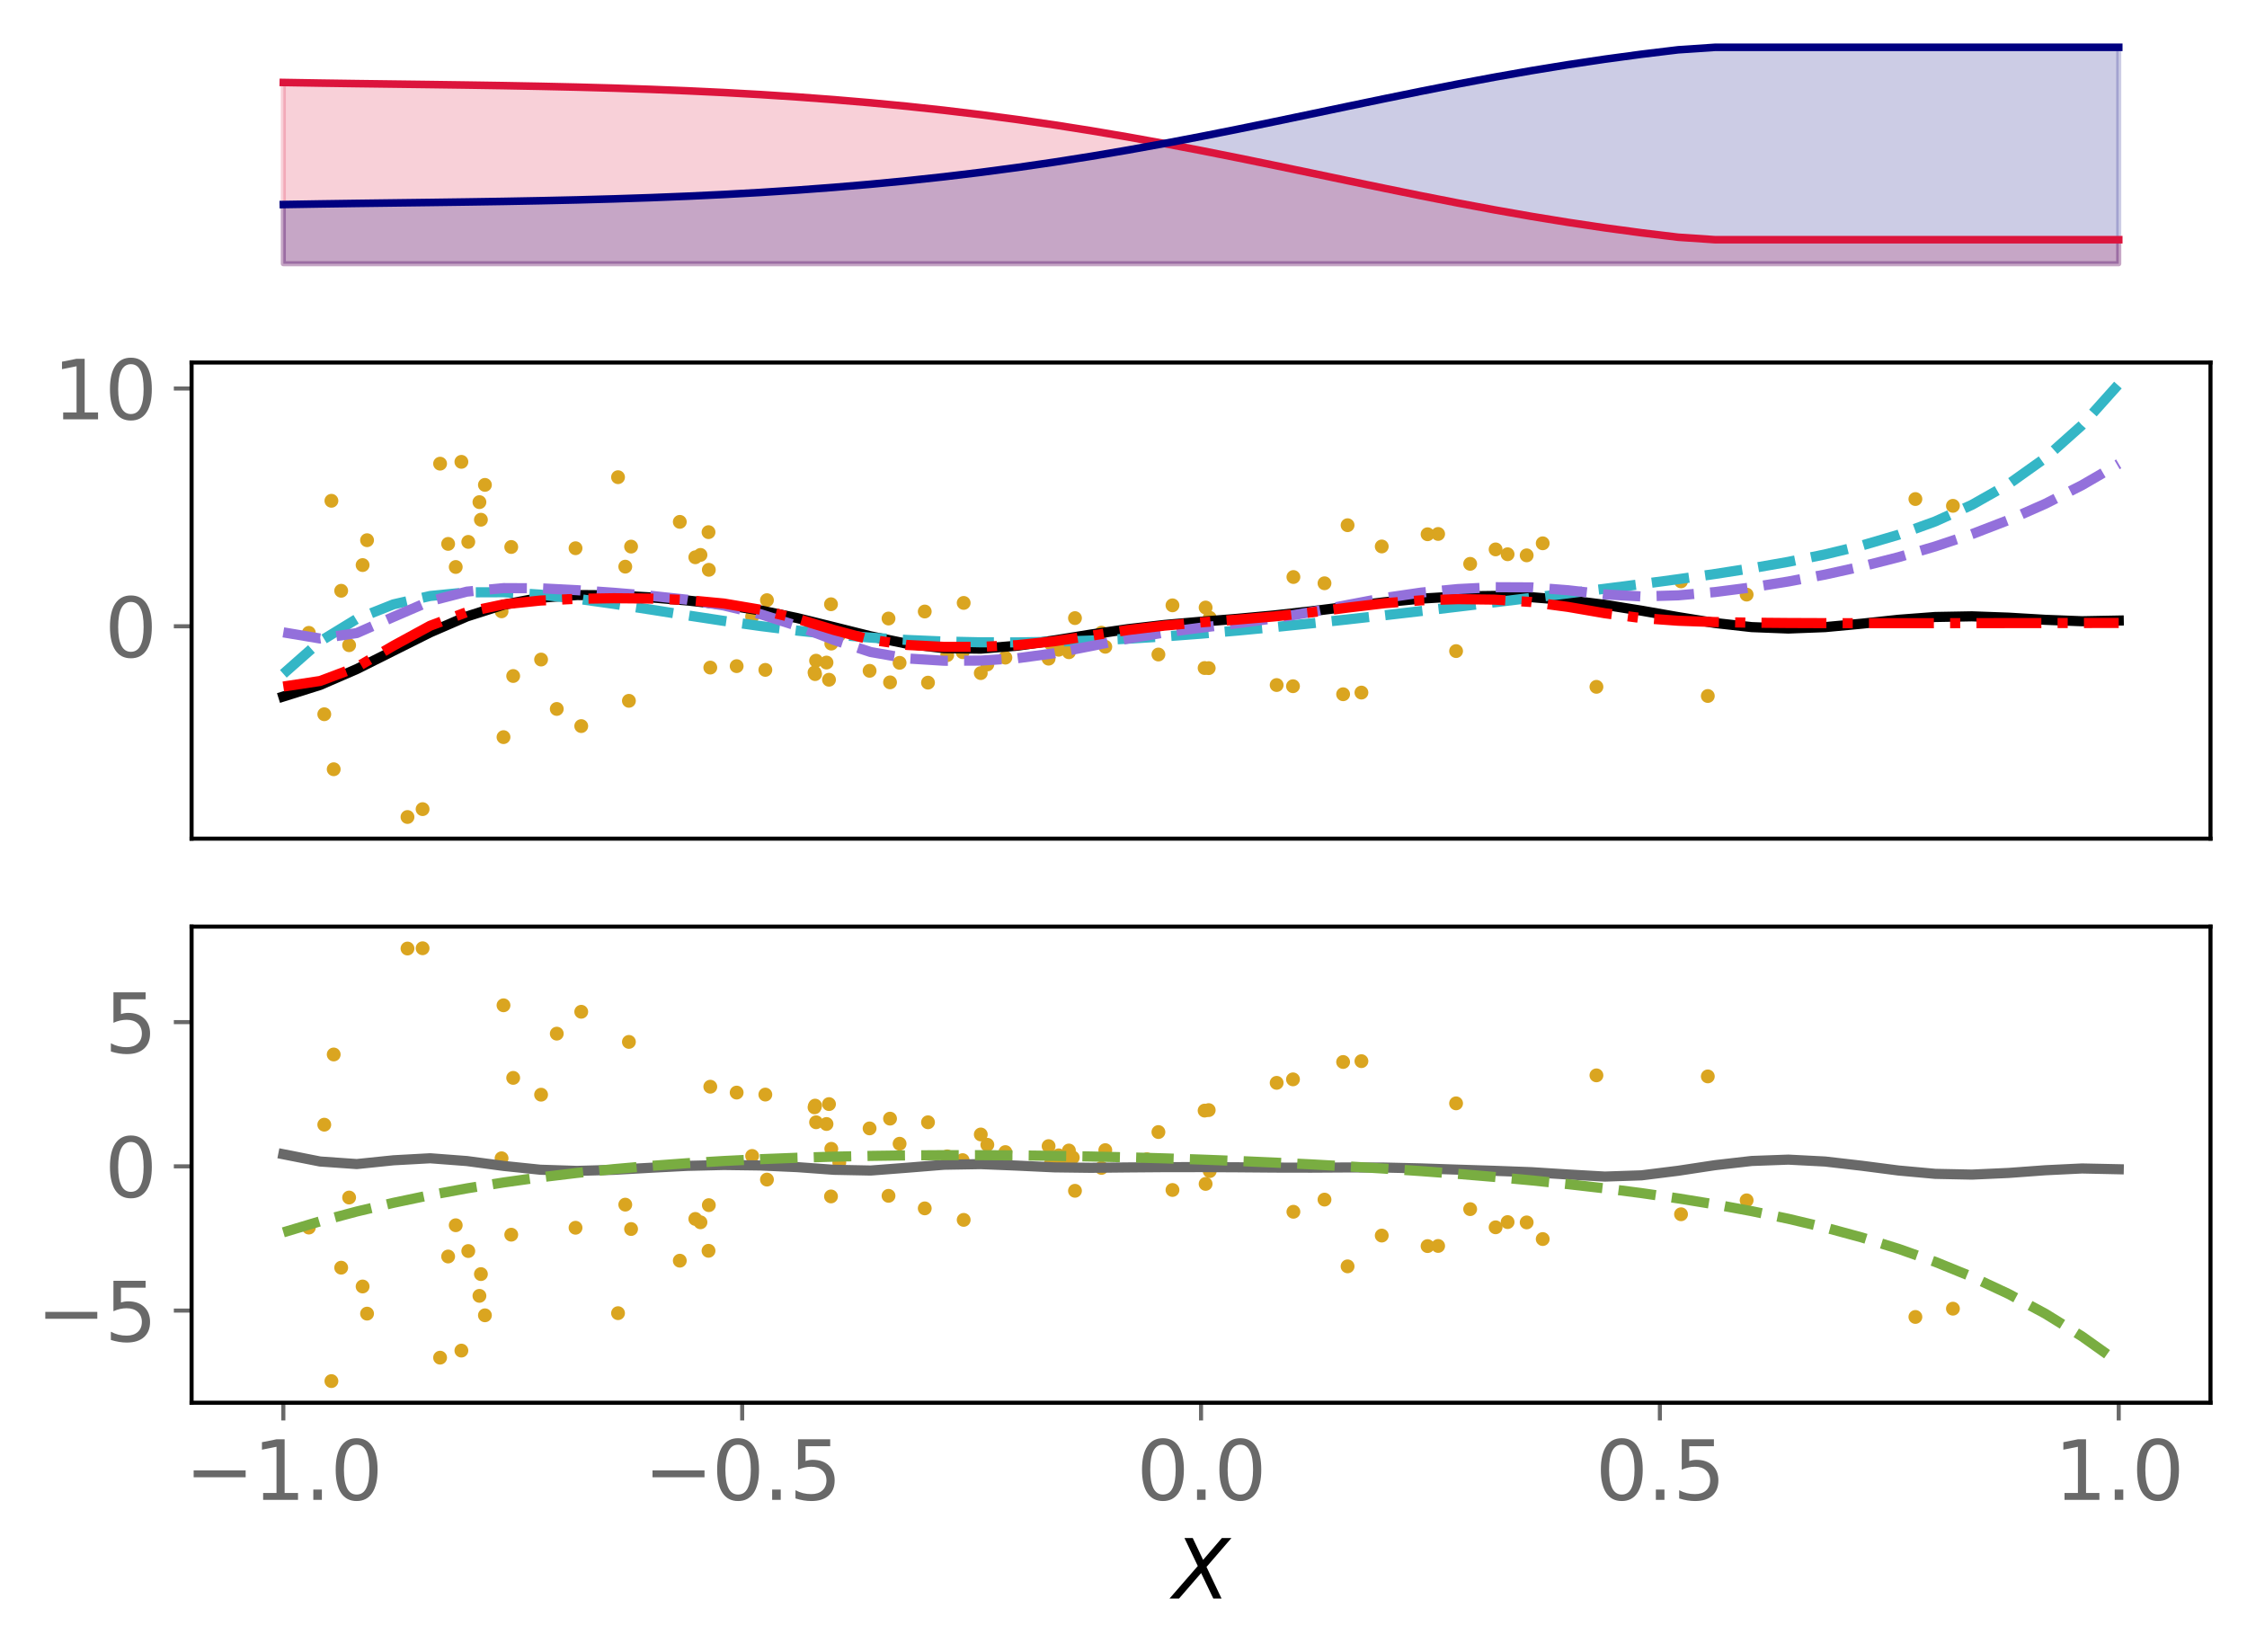<?xml version="1.0" encoding="utf-8" standalone="no"?>
<!DOCTYPE svg PUBLIC "-//W3C//DTD SVG 1.1//EN"
  "http://www.w3.org/Graphics/SVG/1.1/DTD/svg11.dtd">
<svg xmlns:xlink="http://www.w3.org/1999/xlink" width="443.207pt" height="325.85pt" viewBox="0 0 443.207 325.85" xmlns="http://www.w3.org/2000/svg" version="1.1">
 <defs>
  <style type="text/css">*{stroke-linejoin: round; stroke-linecap: butt}</style>
 </defs>
 <g id="figure_1">
  <g id="patch_1">
   <path d="M 0 325.85 
L 443.207 325.85 
L 443.207 0 
L 0 0 
z
" style="fill: #ffffff"/>
  </g>
  <g id="axes_1">
   <g id="patch_2">
    <path d="M 37.788 54.156 
L 436.007 54.156 
L 436.007 7.2 
L 37.788 7.2 
z
" style="fill: #ffffff"/>
   </g>
   <g id="PolyCollection_1">
    <defs>
     <path id="m3af756fe17" d="M 55.888 -273.828 
L 55.888 -309.583 
L 63.129 -309.462 
L 70.369 -309.358 
L 77.609 -309.265 
L 84.85 -309.173 
L 92.09 -309.074 
L 99.331 -308.962 
L 106.571 -308.827 
L 113.811 -308.665 
L 121.052 -308.467 
L 128.292 -308.227 
L 135.532 -307.939 
L 142.773 -307.598 
L 150.013 -307.196 
L 157.254 -306.729 
L 164.494 -306.191 
L 171.734 -305.576 
L 178.975 -304.88 
L 186.215 -304.099 
L 193.455 -303.229 
L 200.696 -302.268 
L 207.936 -301.216 
L 215.176 -300.074 
L 222.417 -298.845 
L 229.657 -297.537 
L 236.898 -296.157 
L 244.138 -294.718 
L 251.378 -293.235 
L 258.619 -291.725 
L 265.859 -290.207 
L 273.099 -288.701 
L 280.34 -287.227 
L 287.58 -285.804 
L 294.82 -284.448 
L 302.061 -283.174 
L 309.301 -281.993 
L 316.541 -280.912 
L 323.782 -279.933 
L 331.022 -279.058 
L 338.263 -278.571 
L 345.503 -278.571 
L 352.743 -278.571 
L 359.984 -278.571 
L 367.224 -278.571 
L 374.464 -278.571 
L 381.705 -278.571 
L 388.945 -278.571 
L 396.185 -278.571 
L 403.426 -278.571 
L 410.666 -278.571 
L 417.907 -278.571 
L 417.907 -273.828 
L 417.907 -273.828 
L 410.666 -273.828 
L 403.426 -273.828 
L 396.185 -273.828 
L 388.945 -273.828 
L 381.705 -273.828 
L 374.464 -273.828 
L 367.224 -273.828 
L 359.984 -273.828 
L 352.743 -273.828 
L 345.503 -273.828 
L 338.263 -273.828 
L 331.022 -273.828 
L 323.782 -273.828 
L 316.541 -273.828 
L 309.301 -273.828 
L 302.061 -273.828 
L 294.82 -273.828 
L 287.58 -273.828 
L 280.34 -273.828 
L 273.099 -273.828 
L 265.859 -273.828 
L 258.619 -273.828 
L 251.378 -273.828 
L 244.138 -273.828 
L 236.898 -273.828 
L 229.657 -273.828 
L 222.417 -273.828 
L 215.176 -273.828 
L 207.936 -273.828 
L 200.696 -273.828 
L 193.455 -273.828 
L 186.215 -273.828 
L 178.975 -273.828 
L 171.734 -273.828 
L 164.494 -273.828 
L 157.254 -273.828 
L 150.013 -273.828 
L 142.773 -273.828 
L 135.532 -273.828 
L 128.292 -273.828 
L 121.052 -273.828 
L 113.811 -273.828 
L 106.571 -273.828 
L 99.331 -273.828 
L 92.09 -273.828 
L 84.85 -273.828 
L 77.609 -273.828 
L 70.369 -273.828 
L 63.129 -273.828 
L 55.888 -273.828 
z
" style="stroke: #dc143c; stroke-opacity: 0.2"/>
    </defs>
    <g clip-path="url(#pe66aa7a30f)">
     <use xlink:href="#m3af756fe17" x="0" y="325.85" style="fill: #dc143c; fill-opacity: 0.2; stroke: #dc143c; stroke-opacity: 0.2"/>
    </g>
   </g>
   <g id="PolyCollection_2">
    <defs>
     <path id="mf6937885be" d="M 55.888 -273.828 
L 55.888 -285.504 
L 63.129 -285.625 
L 70.369 -285.729 
L 77.609 -285.822 
L 84.85 -285.914 
L 92.09 -286.013 
L 99.331 -286.125 
L 106.571 -286.26 
L 113.811 -286.422 
L 121.052 -286.621 
L 128.292 -286.86 
L 135.532 -287.148 
L 142.773 -287.49 
L 150.013 -287.891 
L 157.254 -288.358 
L 164.494 -288.897 
L 171.734 -289.511 
L 178.975 -290.207 
L 186.215 -290.988 
L 193.455 -291.858 
L 200.696 -292.819 
L 207.936 -293.871 
L 215.176 -295.013 
L 222.417 -296.242 
L 229.657 -297.55 
L 236.898 -298.93 
L 244.138 -300.369 
L 251.378 -301.852 
L 258.619 -303.362 
L 265.859 -304.88 
L 273.099 -306.386 
L 280.34 -307.86 
L 287.58 -309.283 
L 294.82 -310.639 
L 302.061 -311.913 
L 309.301 -313.094 
L 316.541 -314.175 
L 323.782 -315.154 
L 331.022 -316.029 
L 338.263 -316.516 
L 345.503 -316.516 
L 352.743 -316.516 
L 359.984 -316.516 
L 367.224 -316.516 
L 374.464 -316.516 
L 381.705 -316.516 
L 388.945 -316.516 
L 396.185 -316.516 
L 403.426 -316.516 
L 410.666 -316.516 
L 417.907 -316.516 
L 417.907 -273.828 
L 417.907 -273.828 
L 410.666 -273.828 
L 403.426 -273.828 
L 396.185 -273.828 
L 388.945 -273.828 
L 381.705 -273.828 
L 374.464 -273.828 
L 367.224 -273.828 
L 359.984 -273.828 
L 352.743 -273.828 
L 345.503 -273.828 
L 338.263 -273.828 
L 331.022 -273.828 
L 323.782 -273.828 
L 316.541 -273.828 
L 309.301 -273.828 
L 302.061 -273.828 
L 294.82 -273.828 
L 287.58 -273.828 
L 280.34 -273.828 
L 273.099 -273.828 
L 265.859 -273.828 
L 258.619 -273.828 
L 251.378 -273.828 
L 244.138 -273.828 
L 236.898 -273.828 
L 229.657 -273.828 
L 222.417 -273.828 
L 215.176 -273.828 
L 207.936 -273.828 
L 200.696 -273.828 
L 193.455 -273.828 
L 186.215 -273.828 
L 178.975 -273.828 
L 171.734 -273.828 
L 164.494 -273.828 
L 157.254 -273.828 
L 150.013 -273.828 
L 142.773 -273.828 
L 135.532 -273.828 
L 128.292 -273.828 
L 121.052 -273.828 
L 113.811 -273.828 
L 106.571 -273.828 
L 99.331 -273.828 
L 92.09 -273.828 
L 84.85 -273.828 
L 77.609 -273.828 
L 70.369 -273.828 
L 63.129 -273.828 
L 55.888 -273.828 
z
" style="stroke: #000080; stroke-opacity: 0.2"/>
    </defs>
    <g clip-path="url(#pe66aa7a30f)">
     <use xlink:href="#mf6937885be" x="0" y="325.85" style="fill: #000080; fill-opacity: 0.2; stroke: #000080; stroke-opacity: 0.2"/>
    </g>
   </g>
   <g id="matplotlib.axis_1"/>
   <g id="matplotlib.axis_2"/>
   <g id="line2d_1">
    <path d="M 55.888 16.267 
L 63.129 16.388 
L 70.369 16.492 
L 77.609 16.585 
L 84.85 16.677 
L 92.09 16.776 
L 99.331 16.888 
L 106.571 17.023 
L 113.811 17.185 
L 121.052 17.383 
L 128.292 17.623 
L 135.532 17.911 
L 142.773 18.252 
L 150.013 18.654 
L 157.254 19.121 
L 164.494 19.659 
L 171.734 20.274 
L 178.975 20.97 
L 186.215 21.751 
L 193.455 22.621 
L 200.696 23.582 
L 207.936 24.634 
L 215.176 25.776 
L 222.417 27.005 
L 229.657 28.313 
L 236.898 29.693 
L 244.138 31.132 
L 251.378 32.615 
L 258.619 34.125 
L 265.859 35.643 
L 273.099 37.149 
L 280.34 38.623 
L 287.58 40.046 
L 294.82 41.402 
L 302.061 42.676 
L 309.301 43.857 
L 316.541 44.938 
L 323.782 45.917 
L 331.022 46.792 
L 338.263 47.279 
L 345.503 47.279 
L 352.743 47.279 
L 359.984 47.279 
L 367.224 47.279 
L 374.464 47.279 
L 381.705 47.279 
L 388.945 47.279 
L 396.185 47.279 
L 403.426 47.279 
L 410.666 47.279 
L 417.907 47.279 
" clip-path="url(#pe66aa7a30f)" style="fill: none; stroke: #dc143c; stroke-width: 1.5; stroke-linecap: square"/>
   </g>
   <g id="line2d_2">
    <path d="M 55.888 40.346 
L 63.129 40.225 
L 70.369 40.121 
L 77.609 40.028 
L 84.85 39.936 
L 92.09 39.837 
L 99.331 39.725 
L 106.571 39.59 
L 113.811 39.428 
L 121.052 39.229 
L 128.292 38.99 
L 135.532 38.702 
L 142.773 38.36 
L 150.013 37.959 
L 157.254 37.492 
L 164.494 36.953 
L 171.734 36.339 
L 178.975 35.643 
L 186.215 34.862 
L 193.455 33.992 
L 200.696 33.031 
L 207.936 31.979 
L 215.176 30.837 
L 222.417 29.608 
L 229.657 28.3 
L 236.898 26.92 
L 244.138 25.481 
L 251.378 23.998 
L 258.619 22.488 
L 265.859 20.97 
L 273.099 19.464 
L 280.34 17.99 
L 287.58 16.567 
L 294.82 15.211 
L 302.061 13.937 
L 309.301 12.756 
L 316.541 11.675 
L 323.782 10.696 
L 331.022 9.821 
L 338.263 9.334 
L 345.503 9.334 
L 352.743 9.334 
L 359.984 9.334 
L 367.224 9.334 
L 374.464 9.334 
L 381.705 9.334 
L 388.945 9.334 
L 396.185 9.334 
L 403.426 9.334 
L 410.666 9.334 
L 417.907 9.334 
" clip-path="url(#pe66aa7a30f)" style="fill: none; stroke: #000080; stroke-width: 1.5; stroke-linecap: square"/>
   </g>
  </g>
  <g id="axes_2">
   <g id="patch_3">
    <path d="M 37.788 165.418 
L 436.007 165.418 
L 436.007 71.506 
L 37.788 71.506 
z
" style="fill: #ffffff"/>
   </g>
   <g id="PathCollection_1">
    <defs>
     <path id="m6def64ac68" d="M 0 0.866 
C 0.23 0.866 0.45 0.775 0.612 0.612 
C 0.775 0.45 0.866 0.23 0.866 0 
C 0.866 -0.23 0.775 -0.45 0.612 -0.612 
C 0.45 -0.775 0.23 -0.866 0 -0.866 
C -0.23 -0.866 -0.45 -0.775 -0.612 -0.612 
C -0.775 -0.45 -0.866 -0.23 -0.866 0 
C -0.866 0.23 -0.775 0.45 -0.612 0.612 
C -0.45 0.775 -0.23 0.866 0 0.866 
z
" style="stroke: #daa520"/>
    </defs>
    <g clip-path="url(#pcd009af42b)">
     <use xlink:href="#m6def64ac68" x="89.891" y="111.834" style="fill: #daa520; stroke: #daa520"/>
     <use xlink:href="#m6def64ac68" x="377.8" y="98.433" style="fill: #daa520; stroke: #daa520"/>
     <use xlink:href="#m6def64ac68" x="124.049" y="138.232" style="fill: #daa520; stroke: #daa520"/>
     <use xlink:href="#m6def64ac68" x="134.086" y="102.933" style="fill: #daa520; stroke: #daa520"/>
     <use xlink:href="#m6def64ac68" x="92.366" y="106.884" style="fill: #daa520; stroke: #daa520"/>
     <use xlink:href="#m6def64ac68" x="238.411" y="131.784" style="fill: #daa520; stroke: #daa520"/>
     <use xlink:href="#m6def64ac68" x="331.572" y="114.671" style="fill: #daa520; stroke: #daa520"/>
     <use xlink:href="#m6def64ac68" x="261.249" y="115.045" style="fill: #daa520; stroke: #daa520"/>
     <use xlink:href="#m6def64ac68" x="218.013" y="127.572" style="fill: #daa520; stroke: #daa520"/>
     <use xlink:href="#m6def64ac68" x="297.366" y="109.323" style="fill: #daa520; stroke: #daa520"/>
     <use xlink:href="#m6def64ac68" x="114.645" y="143.217" style="fill: #daa520; stroke: #daa520"/>
     <use xlink:href="#m6def64ac68" x="91.006" y="91.095" style="fill: #daa520; stroke: #daa520"/>
     <use xlink:href="#m6def64ac68" x="113.522" y="108.134" style="fill: #daa520; stroke: #daa520"/>
     <use xlink:href="#m6def64ac68" x="94.564" y="99.041" style="fill: #daa520; stroke: #daa520"/>
     <use xlink:href="#m6def64ac68" x="211.601" y="127.391" style="fill: #daa520; stroke: #daa520"/>
     <use xlink:href="#m6def64ac68" x="281.581" y="105.378" style="fill: #daa520; stroke: #daa520"/>
     <use xlink:href="#m6def64ac68" x="71.522" y="111.456" style="fill: #daa520; stroke: #daa520"/>
     <use xlink:href="#m6def64ac68" x="295" y="108.365" style="fill: #daa520; stroke: #daa520"/>
     <use xlink:href="#m6def64ac68" x="210.835" y="128.651" style="fill: #daa520; stroke: #daa520"/>
     <use xlink:href="#m6def64ac68" x="83.355" y="159.597" style="fill: #daa520; stroke: #daa520"/>
     <use xlink:href="#m6def64ac68" x="210.831" y="128.09" style="fill: #daa520; stroke: #daa520"/>
     <use xlink:href="#m6def64ac68" x="238.611" y="121.85" style="fill: #daa520; stroke: #daa520"/>
     <use xlink:href="#m6def64ac68" x="314.888" y="135.473" style="fill: #daa520; stroke: #daa520"/>
     <use xlink:href="#m6def64ac68" x="160.661" y="132.644" style="fill: #daa520; stroke: #daa520"/>
     <use xlink:href="#m6def64ac68" x="344.513" y="117.281" style="fill: #daa520; stroke: #daa520"/>
     <use xlink:href="#m6def64ac68" x="255.116" y="113.813" style="fill: #daa520; stroke: #daa520"/>
     <use xlink:href="#m6def64ac68" x="385.203" y="99.771" style="fill: #daa520; stroke: #daa520"/>
     <use xlink:href="#m6def64ac68" x="160.775" y="132.964" style="fill: #daa520; stroke: #daa520"/>
     <use xlink:href="#m6def64ac68" x="209.595" y="126.884" style="fill: #daa520; stroke: #daa520"/>
     <use xlink:href="#m6def64ac68" x="193.453" y="132.767" style="fill: #daa520; stroke: #daa520"/>
     <use xlink:href="#m6def64ac68" x="150.958" y="132.131" style="fill: #daa520; stroke: #daa520"/>
     <use xlink:href="#m6def64ac68" x="287.203" y="128.424" style="fill: #daa520; stroke: #daa520"/>
     <use xlink:href="#m6def64ac68" x="171.522" y="132.313" style="fill: #daa520; stroke: #daa520"/>
     <use xlink:href="#m6def64ac68" x="226.233" y="124.929" style="fill: #daa520; stroke: #daa520"/>
     <use xlink:href="#m6def64ac68" x="121.904" y="94.122" style="fill: #daa520; stroke: #daa520"/>
     <use xlink:href="#m6def64ac68" x="163.515" y="134.075" style="fill: #daa520; stroke: #daa520"/>
     <use xlink:href="#m6def64ac68" x="95.648" y="95.641" style="fill: #daa520; stroke: #daa520"/>
     <use xlink:href="#m6def64ac68" x="231.264" y="119.398" style="fill: #daa520; stroke: #daa520"/>
     <use xlink:href="#m6def64ac68" x="198.304" y="129.713" style="fill: #daa520; stroke: #daa520"/>
     <use xlink:href="#m6def64ac68" x="336.856" y="137.278" style="fill: #daa520; stroke: #daa520"/>
     <use xlink:href="#m6def64ac68" x="137.146" y="109.919" style="fill: #daa520; stroke: #daa520"/>
     <use xlink:href="#m6def64ac68" x="98.932" y="120.58" style="fill: #daa520; stroke: #daa520"/>
     <use xlink:href="#m6def64ac68" x="65.821" y="151.73" style="fill: #daa520; stroke: #daa520"/>
     <use xlink:href="#m6def64ac68" x="100.84" y="107.889" style="fill: #daa520; stroke: #daa520"/>
     <use xlink:href="#m6def64ac68" x="237.602" y="131.764" style="fill: #daa520; stroke: #daa520"/>
     <use xlink:href="#m6def64ac68" x="237.8" y="119.83" style="fill: #daa520; stroke: #daa520"/>
     <use xlink:href="#m6def64ac68" x="175.255" y="121.999" style="fill: #daa520; stroke: #daa520"/>
     <use xlink:href="#m6def64ac68" x="207.23" y="126.923" style="fill: #daa520; stroke: #daa520"/>
     <use xlink:href="#m6def64ac68" x="212.032" y="121.917" style="fill: #daa520; stroke: #daa520"/>
     <use xlink:href="#m6def64ac68" x="148.352" y="121.622" style="fill: #daa520; stroke: #daa520"/>
     <use xlink:href="#m6def64ac68" x="177.44" y="130.739" style="fill: #daa520; stroke: #daa520"/>
     <use xlink:href="#m6def64ac68" x="139.752" y="104.963" style="fill: #daa520; stroke: #daa520"/>
     <use xlink:href="#m6def64ac68" x="138.164" y="109.452" style="fill: #daa520; stroke: #daa520"/>
     <use xlink:href="#m6def64ac68" x="72.401" y="106.551" style="fill: #daa520; stroke: #daa520"/>
     <use xlink:href="#m6def64ac68" x="265.804" y="103.593" style="fill: #daa520; stroke: #daa520"/>
     <use xlink:href="#m6def64ac68" x="60.919" y="124.824" style="fill: #daa520; stroke: #daa520"/>
     <use xlink:href="#m6def64ac68" x="189.869" y="128.636" style="fill: #daa520; stroke: #daa520"/>
     <use xlink:href="#m6def64ac68" x="109.82" y="139.836" style="fill: #daa520; stroke: #daa520"/>
     <use xlink:href="#m6def64ac68" x="175.553" y="134.59" style="fill: #daa520; stroke: #daa520"/>
     <use xlink:href="#m6def64ac68" x="289.981" y="111.215" style="fill: #daa520; stroke: #daa520"/>
     <use xlink:href="#m6def64ac68" x="140.101" y="131.676" style="fill: #daa520; stroke: #daa520"/>
     <use xlink:href="#m6def64ac68" x="194.746" y="131.059" style="fill: #daa520; stroke: #daa520"/>
     <use xlink:href="#m6def64ac68" x="101.222" y="133.337" style="fill: #daa520; stroke: #daa520"/>
     <use xlink:href="#m6def64ac68" x="163.969" y="126.946" style="fill: #daa520; stroke: #daa520"/>
     <use xlink:href="#m6def64ac68" x="208.819" y="128.157" style="fill: #daa520; stroke: #daa520"/>
     <use xlink:href="#m6def64ac68" x="67.296" y="116.525" style="fill: #daa520; stroke: #daa520"/>
     <use xlink:href="#m6def64ac68" x="124.476" y="107.813" style="fill: #daa520; stroke: #daa520"/>
     <use xlink:href="#m6def64ac68" x="228.49" y="129.098" style="fill: #daa520; stroke: #daa520"/>
     <use xlink:href="#m6def64ac68" x="255.033" y="135.35" style="fill: #daa520; stroke: #daa520"/>
     <use xlink:href="#m6def64ac68" x="145.301" y="131.392" style="fill: #daa520; stroke: #daa520"/>
     <use xlink:href="#m6def64ac68" x="190.08" y="118.921" style="fill: #daa520; stroke: #daa520"/>
     <use xlink:href="#m6def64ac68" x="99.313" y="145.395" style="fill: #daa520; stroke: #daa520"/>
     <use xlink:href="#m6def64ac68" x="123.332" y="111.769" style="fill: #daa520; stroke: #daa520"/>
     <use xlink:href="#m6def64ac68" x="304.291" y="107.162" style="fill: #daa520; stroke: #daa520"/>
     <use xlink:href="#m6def64ac68" x="251.813" y="135.118" style="fill: #daa520; stroke: #daa520"/>
     <use xlink:href="#m6def64ac68" x="163.908" y="119.185" style="fill: #daa520; stroke: #daa520"/>
     <use xlink:href="#m6def64ac68" x="68.862" y="127.262" style="fill: #daa520; stroke: #daa520"/>
     <use xlink:href="#m6def64ac68" x="183.043" y="134.646" style="fill: #daa520; stroke: #daa520"/>
     <use xlink:href="#m6def64ac68" x="217.263" y="124.798" style="fill: #daa520; stroke: #daa520"/>
     <use xlink:href="#m6def64ac68" x="301.127" y="109.538" style="fill: #daa520; stroke: #daa520"/>
     <use xlink:href="#m6def64ac68" x="165.546" y="125.194" style="fill: #daa520; stroke: #daa520"/>
     <use xlink:href="#m6def64ac68" x="160.965" y="130.316" style="fill: #daa520; stroke: #daa520"/>
     <use xlink:href="#m6def64ac68" x="272.54" y="107.786" style="fill: #daa520; stroke: #daa520"/>
     <use xlink:href="#m6def64ac68" x="88.393" y="107.28" style="fill: #daa520; stroke: #daa520"/>
     <use xlink:href="#m6def64ac68" x="139.812" y="112.391" style="fill: #daa520; stroke: #daa520"/>
     <use xlink:href="#m6def64ac68" x="186.836" y="129.223" style="fill: #daa520; stroke: #daa520"/>
     <use xlink:href="#m6def64ac68" x="151.276" y="118.378" style="fill: #daa520; stroke: #daa520"/>
     <use xlink:href="#m6def64ac68" x="65.369" y="98.776" style="fill: #daa520; stroke: #daa520"/>
     <use xlink:href="#m6def64ac68" x="283.664" y="105.319" style="fill: #daa520; stroke: #daa520"/>
     <use xlink:href="#m6def64ac68" x="264.921" y="136.936" style="fill: #daa520; stroke: #daa520"/>
     <use xlink:href="#m6def64ac68" x="268.532" y="136.606" style="fill: #daa520; stroke: #daa520"/>
     <use xlink:href="#m6def64ac68" x="86.805" y="91.456" style="fill: #daa520; stroke: #daa520"/>
     <use xlink:href="#m6def64ac68" x="206.83" y="129.917" style="fill: #daa520; stroke: #daa520"/>
     <use xlink:href="#m6def64ac68" x="106.725" y="130.091" style="fill: #daa520; stroke: #daa520"/>
     <use xlink:href="#m6def64ac68" x="94.856" y="102.512" style="fill: #daa520; stroke: #daa520"/>
     <use xlink:href="#m6def64ac68" x="80.376" y="161.149" style="fill: #daa520; stroke: #daa520"/>
     <use xlink:href="#m6def64ac68" x="182.401" y="120.616" style="fill: #daa520; stroke: #daa520"/>
     <use xlink:href="#m6def64ac68" x="163.024" y="130.684" style="fill: #daa520; stroke: #daa520"/>
     <use xlink:href="#m6def64ac68" x="63.962" y="140.878" style="fill: #daa520; stroke: #daa520"/>
    </g>
   </g>
   <g id="matplotlib.axis_3"/>
   <g id="matplotlib.axis_4">
    <g id="ytick_1">
     <g id="line2d_3">
      <defs>
       <path id="me7da16f2b1" d="M 0 0 
L -3.5 0 
" style="stroke: #696969; stroke-width: 0.8"/>
      </defs>
      <g>
       <use xlink:href="#me7da16f2b1" x="37.788" y="123.532" style="fill: #696969; stroke: #696969; stroke-width: 0.8"/>
      </g>
     </g>
     <g id="text_1">
      <!-- 0 -->
      <g style="fill: #696969" transform="translate(20.608 129.611) scale(0.16 -0.16)">
       <defs>
        <path id="DejaVuSans-30" d="M 2034 4250 
Q 1547 4250 1301 3770 
Q 1056 3291 1056 2328 
Q 1056 1369 1301 889 
Q 1547 409 2034 409 
Q 2525 409 2770 889 
Q 3016 1369 3016 2328 
Q 3016 3291 2770 3770 
Q 2525 4250 2034 4250 
z
M 2034 4750 
Q 2819 4750 3233 4129 
Q 3647 3509 3647 2328 
Q 3647 1150 3233 529 
Q 2819 -91 2034 -91 
Q 1250 -91 836 529 
Q 422 1150 422 2328 
Q 422 3509 836 4129 
Q 1250 4750 2034 4750 
z
" transform="scale(0.016)"/>
       </defs>
       <use xlink:href="#DejaVuSans-30"/>
      </g>
     </g>
    </g>
    <g id="ytick_2">
     <g id="line2d_4">
      <g>
       <use xlink:href="#me7da16f2b1" x="37.788" y="76.635" style="fill: #696969; stroke: #696969; stroke-width: 0.8"/>
      </g>
     </g>
     <g id="text_2">
      <!-- 10 -->
      <g style="fill: #696969" transform="translate(10.428 82.714) scale(0.16 -0.16)">
       <defs>
        <path id="DejaVuSans-31" d="M 794 531 
L 1825 531 
L 1825 4091 
L 703 3866 
L 703 4441 
L 1819 4666 
L 2450 4666 
L 2450 531 
L 3481 531 
L 3481 0 
L 794 0 
L 794 531 
z
" transform="scale(0.016)"/>
       </defs>
       <use xlink:href="#DejaVuSans-31"/>
       <use xlink:href="#DejaVuSans-30" x="63.623"/>
      </g>
     </g>
    </g>
   </g>
   <g id="line2d_5">
    <path d="M 55.888 137.382 
L 63.129 135.106 
L 70.369 131.971 
L 77.609 128.351 
L 84.85 124.732 
L 92.09 121.593 
L 99.331 119.276 
L 106.571 117.904 
L 113.811 117.369 
L 121.052 117.427 
L 128.292 117.826 
L 135.532 118.433 
L 142.773 119.259 
L 150.013 120.401 
L 157.254 121.911 
L 164.494 123.699 
L 171.734 125.507 
L 178.975 126.99 
L 186.215 127.849 
L 193.455 127.946 
L 200.696 127.356 
L 207.936 126.322 
L 215.176 125.152 
L 222.417 124.097 
L 229.657 123.269 
L 236.898 122.631 
L 244.138 122.047 
L 251.378 121.381 
L 258.619 120.573 
L 265.859 119.666 
L 273.099 118.785 
L 280.34 118.074 
L 287.58 117.64 
L 294.82 117.542 
L 302.061 117.792 
L 309.301 118.384 
L 316.541 119.293 
L 323.782 120.452 
L 331.022 121.72 
L 338.263 122.881 
L 345.503 123.693 
L 352.743 123.974 
L 359.984 123.695 
L 367.224 123.017 
L 374.464 122.245 
L 381.705 121.697 
L 388.945 121.565 
L 396.185 121.826 
L 403.426 122.255 
L 410.666 122.535 
L 417.907 122.397 
" clip-path="url(#pcd009af42b)" style="fill: none; stroke: #000000; stroke-width: 2; stroke-linecap: square"/>
   </g>
   <g id="line2d_6">
    <path d="M 55.888 132.909 
L 63.129 126.513 
L 70.369 122.079 
L 77.609 119.206 
L 84.85 117.554 
L 92.09 116.836 
L 99.331 116.812 
L 106.571 117.285 
L 113.811 118.094 
L 121.052 119.109 
L 128.292 120.227 
L 135.532 121.367 
L 142.773 122.468 
L 150.013 123.485 
L 157.254 124.386 
L 164.494 125.151 
L 171.734 125.767 
L 178.975 126.229 
L 186.215 126.536 
L 193.455 126.693 
L 200.696 126.707 
L 207.936 126.587 
L 215.176 126.344 
L 222.417 125.989 
L 229.657 125.534 
L 236.898 124.991 
L 244.138 124.372 
L 251.378 123.688 
L 258.619 122.951 
L 265.859 122.172 
L 273.099 121.359 
L 280.34 120.521 
L 287.58 119.666 
L 294.82 118.798 
L 302.061 117.921 
L 309.301 117.033 
L 316.541 116.132 
L 323.782 115.206 
L 331.022 114.241 
L 338.263 113.213 
L 345.503 112.088 
L 352.743 110.821 
L 359.984 109.351 
L 367.224 107.602 
L 374.464 105.477 
L 381.705 102.852 
L 388.945 99.58 
L 396.185 95.478 
L 403.426 90.326 
L 410.666 83.862 
L 417.907 75.775 
" clip-path="url(#pcd009af42b)" style="fill: none; stroke-dasharray: 7.4,3.2; stroke-dashoffset: 0; stroke: #34b6c6; stroke-width: 2"/>
   </g>
   <g id="line2d_7">
    <path d="M 55.888 124.729 
L 63.129 125.941 
L 70.369 124.871 
L 77.609 121.682 
L 84.85 118.56 
L 92.09 116.694 
L 99.331 116.002 
L 106.571 116.038 
L 113.811 116.408 
L 121.052 116.914 
L 128.292 117.513 
L 135.532 118.287 
L 142.773 119.433 
L 150.013 121.145 
L 157.254 123.453 
L 164.494 126.231 
L 171.734 128.609 
L 178.975 129.876 
L 186.215 130.329 
L 193.455 130.297 
L 200.696 129.831 
L 207.936 128.852 
L 215.176 127.436 
L 222.417 125.97 
L 229.657 124.765 
L 236.898 123.809 
L 244.138 122.934 
L 251.378 121.954 
L 258.619 120.732 
L 265.859 119.307 
L 273.099 117.939 
L 280.34 116.88 
L 287.58 116.184 
L 294.82 115.823 
L 302.061 115.858 
L 309.301 116.422 
L 316.541 117.247 
L 323.782 117.643 
L 331.022 117.426 
L 338.263 116.783 
L 345.503 115.855 
L 352.743 114.699 
L 359.984 113.33 
L 367.224 111.738 
L 374.464 109.899 
L 381.705 107.785 
L 388.945 105.355 
L 396.185 102.566 
L 403.426 99.366 
L 410.666 95.697 
L 417.907 91.492 
" clip-path="url(#pcd009af42b)" style="fill: none; stroke-dasharray: 7.4,3.2; stroke-dashoffset: 0; stroke: #9370db; stroke-width: 2"/>
   </g>
   <g id="line2d_8">
    <path d="M 55.888 135.417 
L 63.129 134.32 
L 70.369 131.603 
L 77.609 127.368 
L 84.85 123.421 
L 92.09 120.733 
L 99.331 119.211 
L 106.571 118.455 
L 113.811 118.111 
L 121.052 117.997 
L 128.292 118.062 
L 135.532 118.358 
L 142.773 119.04 
L 150.013 120.263 
L 157.254 122.042 
L 164.494 124.263 
L 171.734 126.189 
L 178.975 127.216 
L 186.215 127.59 
L 193.455 127.585 
L 200.696 127.241 
L 207.936 126.489 
L 215.176 125.393 
L 222.417 124.277 
L 229.657 123.402 
L 236.898 122.758 
L 244.138 122.205 
L 251.378 121.587 
L 258.619 120.79 
L 265.859 119.848 
L 273.099 118.984 
L 280.34 118.411 
L 287.58 118.18 
L 294.82 118.272 
L 302.061 118.743 
L 309.301 119.711 
L 316.541 120.959 
L 323.782 121.916 
L 331.022 122.438 
L 338.263 122.696 
L 345.503 122.822 
L 352.743 122.884 
L 359.984 122.912 
L 367.224 122.923 
L 374.464 122.923 
L 381.705 122.919 
L 388.945 122.911 
L 396.185 122.902 
L 403.426 122.892 
L 410.666 122.882 
L 417.907 122.873 
" clip-path="url(#pcd009af42b)" style="fill: none; stroke-dasharray: 12.8,3.2,2,3.2; stroke-dashoffset: 0; stroke: #ff0000; stroke-width: 2"/>
   </g>
   <g id="patch_4">
    <path d="M 37.788 165.418 
L 37.788 71.506 
" style="fill: none; stroke: #000000; stroke-width: 0.8; stroke-linejoin: miter; stroke-linecap: square"/>
   </g>
   <g id="patch_5">
    <path d="M 436.007 165.418 
L 436.007 71.506 
" style="fill: none; stroke: #000000; stroke-width: 0.8; stroke-linejoin: miter; stroke-linecap: square"/>
   </g>
   <g id="patch_6">
    <path d="M 37.788 165.418 
L 436.007 165.418 
" style="fill: none; stroke: #000000; stroke-width: 0.8; stroke-linejoin: miter; stroke-linecap: square"/>
   </g>
   <g id="patch_7">
    <path d="M 37.788 71.506 
L 436.007 71.506 
" style="fill: none; stroke: #000000; stroke-width: 0.8; stroke-linejoin: miter; stroke-linecap: square"/>
   </g>
  </g>
  <g id="axes_3">
   <g id="patch_8">
    <path d="M 37.788 276.68 
L 436.007 276.68 
L 436.007 182.768 
L 37.788 182.768 
z
" style="fill: #ffffff"/>
   </g>
   <g id="PathCollection_2">
    <g clip-path="url(#p2c499156cf)">
     <use xlink:href="#m6def64ac68" x="89.891" y="241.671" style="fill: #daa520; stroke: #daa520"/>
     <use xlink:href="#m6def64ac68" x="377.8" y="259.76" style="fill: #daa520; stroke: #daa520"/>
     <use xlink:href="#m6def64ac68" x="124.049" y="205.508" style="fill: #daa520; stroke: #daa520"/>
     <use xlink:href="#m6def64ac68" x="134.086" y="248.662" style="fill: #daa520; stroke: #daa520"/>
     <use xlink:href="#m6def64ac68" x="92.366" y="246.76" style="fill: #daa520; stroke: #daa520"/>
     <use xlink:href="#m6def64ac68" x="238.411" y="218.958" style="fill: #daa520; stroke: #daa520"/>
     <use xlink:href="#m6def64ac68" x="331.572" y="239.506" style="fill: #daa520; stroke: #daa520"/>
     <use xlink:href="#m6def64ac68" x="261.249" y="236.615" style="fill: #daa520; stroke: #daa520"/>
     <use xlink:href="#m6def64ac68" x="218.013" y="226.855" style="fill: #daa520; stroke: #daa520"/>
     <use xlink:href="#m6def64ac68" x="297.366" y="241.047" style="fill: #daa520; stroke: #daa520"/>
     <use xlink:href="#m6def64ac68" x="114.645" y="199.565" style="fill: #daa520; stroke: #daa520"/>
     <use xlink:href="#m6def64ac68" x="91.006" y="266.396" style="fill: #daa520; stroke: #daa520"/>
     <use xlink:href="#m6def64ac68" x="113.522" y="242.166" style="fill: #daa520; stroke: #daa520"/>
     <use xlink:href="#m6def64ac68" x="94.564" y="255.598" style="fill: #daa520; stroke: #daa520"/>
     <use xlink:href="#m6def64ac68" x="211.601" y="228.316" style="fill: #daa520; stroke: #daa520"/>
     <use xlink:href="#m6def64ac68" x="281.581" y="245.785" style="fill: #daa520; stroke: #daa520"/>
     <use xlink:href="#m6def64ac68" x="71.522" y="253.751" style="fill: #daa520; stroke: #daa520"/>
     <use xlink:href="#m6def64ac68" x="295" y="242.077" style="fill: #daa520; stroke: #daa520"/>
     <use xlink:href="#m6def64ac68" x="210.835" y="226.928" style="fill: #daa520; stroke: #daa520"/>
     <use xlink:href="#m6def64ac68" x="83.355" y="187.037" style="fill: #daa520; stroke: #daa520"/>
     <use xlink:href="#m6def64ac68" x="210.831" y="227.611" style="fill: #daa520; stroke: #daa520"/>
     <use xlink:href="#m6def64ac68" x="238.611" y="230.991" style="fill: #daa520; stroke: #daa520"/>
     <use xlink:href="#m6def64ac68" x="314.888" y="212.106" style="fill: #daa520; stroke: #daa520"/>
     <use xlink:href="#m6def64ac68" x="160.661" y="218.42" style="fill: #daa520; stroke: #daa520"/>
     <use xlink:href="#m6def64ac68" x="344.513" y="236.758" style="fill: #daa520; stroke: #daa520"/>
     <use xlink:href="#m6def64ac68" x="255.116" y="239.013" style="fill: #daa520; stroke: #daa520"/>
     <use xlink:href="#m6def64ac68" x="385.203" y="258.129" style="fill: #daa520; stroke: #daa520"/>
     <use xlink:href="#m6def64ac68" x="160.775" y="218.076" style="fill: #daa520; stroke: #daa520"/>
     <use xlink:href="#m6def64ac68" x="209.595" y="229.293" style="fill: #daa520; stroke: #daa520"/>
     <use xlink:href="#m6def64ac68" x="193.453" y="223.765" style="fill: #daa520; stroke: #daa520"/>
     <use xlink:href="#m6def64ac68" x="150.958" y="215.897" style="fill: #daa520; stroke: #daa520"/>
     <use xlink:href="#m6def64ac68" x="287.203" y="217.628" style="fill: #daa520; stroke: #daa520"/>
     <use xlink:href="#m6def64ac68" x="171.522" y="222.569" style="fill: #daa520; stroke: #daa520"/>
     <use xlink:href="#m6def64ac68" x="226.233" y="228.658" style="fill: #daa520; stroke: #daa520"/>
     <use xlink:href="#m6def64ac68" x="121.904" y="259.013" style="fill: #daa520; stroke: #daa520"/>
     <use xlink:href="#m6def64ac68" x="163.515" y="217.775" style="fill: #daa520; stroke: #daa520"/>
     <use xlink:href="#m6def64ac68" x="95.648" y="259.436" style="fill: #daa520; stroke: #daa520"/>
     <use xlink:href="#m6def64ac68" x="231.264" y="234.715" style="fill: #daa520; stroke: #daa520"/>
     <use xlink:href="#m6def64ac68" x="198.304" y="227.24" style="fill: #daa520; stroke: #daa520"/>
     <use xlink:href="#m6def64ac68" x="336.856" y="212.315" style="fill: #daa520; stroke: #daa520"/>
     <use xlink:href="#m6def64ac68" x="137.146" y="240.425" style="fill: #daa520; stroke: #daa520"/>
     <use xlink:href="#m6def64ac68" x="98.932" y="228.463" style="fill: #daa520; stroke: #daa520"/>
     <use xlink:href="#m6def64ac68" x="65.821" y="207.988" style="fill: #daa520; stroke: #daa520"/>
     <use xlink:href="#m6def64ac68" x="100.84" y="243.534" style="fill: #daa520; stroke: #daa520"/>
     <use xlink:href="#m6def64ac68" x="237.602" y="219.058" style="fill: #daa520; stroke: #daa520"/>
     <use xlink:href="#m6def64ac68" x="237.8" y="233.517" style="fill: #daa520; stroke: #daa520"/>
     <use xlink:href="#m6def64ac68" x="175.255" y="235.869" style="fill: #daa520; stroke: #daa520"/>
     <use xlink:href="#m6def64ac68" x="207.23" y="229.636" style="fill: #daa520; stroke: #daa520"/>
     <use xlink:href="#m6def64ac68" x="212.032" y="234.876" style="fill: #daa520; stroke: #daa520"/>
     <use xlink:href="#m6def64ac68" x="148.352" y="228.001" style="fill: #daa520; stroke: #daa520"/>
     <use xlink:href="#m6def64ac68" x="177.44" y="225.595" style="fill: #daa520; stroke: #daa520"/>
     <use xlink:href="#m6def64ac68" x="139.752" y="246.712" style="fill: #daa520; stroke: #daa520"/>
     <use xlink:href="#m6def64ac68" x="138.164" y="241.09" style="fill: #daa520; stroke: #daa520"/>
     <use xlink:href="#m6def64ac68" x="72.401" y="259.105" style="fill: #daa520; stroke: #daa520"/>
     <use xlink:href="#m6def64ac68" x="265.804" y="249.78" style="fill: #daa520; stroke: #daa520"/>
     <use xlink:href="#m6def64ac68" x="60.919" y="242.13" style="fill: #daa520; stroke: #daa520"/>
     <use xlink:href="#m6def64ac68" x="189.869" y="228.828" style="fill: #daa520; stroke: #daa520"/>
     <use xlink:href="#m6def64ac68" x="109.82" y="203.88" style="fill: #daa520; stroke: #daa520"/>
     <use xlink:href="#m6def64ac68" x="175.553" y="220.644" style="fill: #daa520; stroke: #daa520"/>
     <use xlink:href="#m6def64ac68" x="289.981" y="238.494" style="fill: #daa520; stroke: #daa520"/>
     <use xlink:href="#m6def64ac68" x="140.101" y="214.346" style="fill: #daa520; stroke: #daa520"/>
     <use xlink:href="#m6def64ac68" x="194.746" y="225.794" style="fill: #daa520; stroke: #daa520"/>
     <use xlink:href="#m6def64ac68" x="101.222" y="212.604" style="fill: #daa520; stroke: #daa520"/>
     <use xlink:href="#m6def64ac68" x="163.969" y="226.597" style="fill: #daa520; stroke: #daa520"/>
     <use xlink:href="#m6def64ac68" x="208.819" y="227.881" style="fill: #daa520; stroke: #daa520"/>
     <use xlink:href="#m6def64ac68" x="67.296" y="250.042" style="fill: #daa520; stroke: #daa520"/>
     <use xlink:href="#m6def64ac68" x="124.476" y="242.416" style="fill: #daa520; stroke: #daa520"/>
     <use xlink:href="#m6def64ac68" x="228.49" y="223.289" style="fill: #daa520; stroke: #daa520"/>
     <use xlink:href="#m6def64ac68" x="255.033" y="212.896" style="fill: #daa520; stroke: #daa520"/>
     <use xlink:href="#m6def64ac68" x="145.301" y="215.505" style="fill: #daa520; stroke: #daa520"/>
     <use xlink:href="#m6def64ac68" x="190.08" y="240.614" style="fill: #daa520; stroke: #daa520"/>
     <use xlink:href="#m6def64ac68" x="99.313" y="198.287" style="fill: #daa520; stroke: #daa520"/>
     <use xlink:href="#m6def64ac68" x="123.332" y="237.607" style="fill: #daa520; stroke: #daa520"/>
     <use xlink:href="#m6def64ac68" x="304.291" y="244.395" style="fill: #daa520; stroke: #daa520"/>
     <use xlink:href="#m6def64ac68" x="251.813" y="213.584" style="fill: #daa520; stroke: #daa520"/>
     <use xlink:href="#m6def64ac68" x="163.908" y="235.989" style="fill: #daa520; stroke: #daa520"/>
     <use xlink:href="#m6def64ac68" x="68.862" y="236.205" style="fill: #daa520; stroke: #daa520"/>
     <use xlink:href="#m6def64ac68" x="183.043" y="221.361" style="fill: #daa520; stroke: #daa520"/>
     <use xlink:href="#m6def64ac68" x="217.263" y="230.364" style="fill: #daa520; stroke: #daa520"/>
     <use xlink:href="#m6def64ac68" x="301.127" y="241.112" style="fill: #daa520; stroke: #daa520"/>
     <use xlink:href="#m6def64ac68" x="165.546" y="229.314" style="fill: #daa520; stroke: #daa520"/>
     <use xlink:href="#m6def64ac68" x="160.965" y="221.36" style="fill: #daa520; stroke: #daa520"/>
     <use xlink:href="#m6def64ac68" x="272.54" y="243.706" style="fill: #daa520; stroke: #daa520"/>
     <use xlink:href="#m6def64ac68" x="88.393" y="247.837" style="fill: #daa520; stroke: #daa520"/>
     <use xlink:href="#m6def64ac68" x="139.812" y="237.707" style="fill: #daa520; stroke: #daa520"/>
     <use xlink:href="#m6def64ac68" x="186.836" y="228.086" style="fill: #daa520; stroke: #daa520"/>
     <use xlink:href="#m6def64ac68" x="151.276" y="232.666" style="fill: #daa520; stroke: #daa520"/>
     <use xlink:href="#m6def64ac68" x="65.369" y="272.411" style="fill: #daa520; stroke: #daa520"/>
     <use xlink:href="#m6def64ac68" x="283.664" y="245.756" style="fill: #daa520; stroke: #daa520"/>
     <use xlink:href="#m6def64ac68" x="264.921" y="209.47" style="fill: #daa520; stroke: #daa520"/>
     <use xlink:href="#m6def64ac68" x="268.532" y="209.305" style="fill: #daa520; stroke: #daa520"/>
     <use xlink:href="#m6def64ac68" x="86.805" y="267.79" style="fill: #daa520; stroke: #daa520"/>
     <use xlink:href="#m6def64ac68" x="206.83" y="226.064" style="fill: #daa520; stroke: #daa520"/>
     <use xlink:href="#m6def64ac68" x="106.725" y="215.92" style="fill: #daa520; stroke: #daa520"/>
     <use xlink:href="#m6def64ac68" x="94.856" y="251.307" style="fill: #daa520; stroke: #daa520"/>
     <use xlink:href="#m6def64ac68" x="80.376" y="187.091" style="fill: #daa520; stroke: #daa520"/>
     <use xlink:href="#m6def64ac68" x="182.401" y="238.343" style="fill: #daa520; stroke: #daa520"/>
     <use xlink:href="#m6def64ac68" x="163.024" y="221.701" style="fill: #daa520; stroke: #daa520"/>
     <use xlink:href="#m6def64ac68" x="63.962" y="221.836" style="fill: #daa520; stroke: #daa520"/>
    </g>
   </g>
   <g id="matplotlib.axis_5">
    <g id="xtick_1">
     <g id="line2d_9">
      <defs>
       <path id="m3d923715aa" d="M 0 0 
L 0 3.5 
" style="stroke: #696969; stroke-width: 0.8"/>
      </defs>
      <g>
       <use xlink:href="#m3d923715aa" x="55.888" y="276.68" style="fill: #696969; stroke: #696969; stroke-width: 0.8"/>
      </g>
     </g>
     <g id="text_3">
      <!-- −1.0 -->
      <g style="fill: #696969" transform="translate(36.462 295.837) scale(0.16 -0.16)">
       <defs>
        <path id="DejaVuSans-2212" d="M 678 2272 
L 4684 2272 
L 4684 1741 
L 678 1741 
L 678 2272 
z
" transform="scale(0.016)"/>
        <path id="DejaVuSans-2e" d="M 684 794 
L 1344 794 
L 1344 0 
L 684 0 
L 684 794 
z
" transform="scale(0.016)"/>
       </defs>
       <use xlink:href="#DejaVuSans-2212"/>
       <use xlink:href="#DejaVuSans-31" x="83.789"/>
       <use xlink:href="#DejaVuSans-2e" x="147.412"/>
       <use xlink:href="#DejaVuSans-30" x="179.199"/>
      </g>
     </g>
    </g>
    <g id="xtick_2">
     <g id="line2d_10">
      <g>
       <use xlink:href="#m3d923715aa" x="146.393" y="276.68" style="fill: #696969; stroke: #696969; stroke-width: 0.8"/>
      </g>
     </g>
     <g id="text_4">
      <!-- −0.5 -->
      <g style="fill: #696969" transform="translate(126.967 295.837) scale(0.16 -0.16)">
       <defs>
        <path id="DejaVuSans-35" d="M 691 4666 
L 3169 4666 
L 3169 4134 
L 1269 4134 
L 1269 2991 
Q 1406 3038 1543 3061 
Q 1681 3084 1819 3084 
Q 2600 3084 3056 2656 
Q 3513 2228 3513 1497 
Q 3513 744 3044 326 
Q 2575 -91 1722 -91 
Q 1428 -91 1123 -41 
Q 819 9 494 109 
L 494 744 
Q 775 591 1075 516 
Q 1375 441 1709 441 
Q 2250 441 2565 725 
Q 2881 1009 2881 1497 
Q 2881 1984 2565 2268 
Q 2250 2553 1709 2553 
Q 1456 2553 1204 2497 
Q 953 2441 691 2322 
L 691 4666 
z
" transform="scale(0.016)"/>
       </defs>
       <use xlink:href="#DejaVuSans-2212"/>
       <use xlink:href="#DejaVuSans-30" x="83.789"/>
       <use xlink:href="#DejaVuSans-2e" x="147.412"/>
       <use xlink:href="#DejaVuSans-35" x="179.199"/>
      </g>
     </g>
    </g>
    <g id="xtick_3">
     <g id="line2d_11">
      <g>
       <use xlink:href="#m3d923715aa" x="236.898" y="276.68" style="fill: #696969; stroke: #696969; stroke-width: 0.8"/>
      </g>
     </g>
     <g id="text_5">
      <!-- 0.0 -->
      <g style="fill: #696969" transform="translate(224.175 295.837) scale(0.16 -0.16)">
       <use xlink:href="#DejaVuSans-30"/>
       <use xlink:href="#DejaVuSans-2e" x="63.623"/>
       <use xlink:href="#DejaVuSans-30" x="95.41"/>
      </g>
     </g>
    </g>
    <g id="xtick_4">
     <g id="line2d_12">
      <g>
       <use xlink:href="#m3d923715aa" x="327.402" y="276.68" style="fill: #696969; stroke: #696969; stroke-width: 0.8"/>
      </g>
     </g>
     <g id="text_6">
      <!-- 0.5 -->
      <g style="fill: #696969" transform="translate(314.68 295.837) scale(0.16 -0.16)">
       <use xlink:href="#DejaVuSans-30"/>
       <use xlink:href="#DejaVuSans-2e" x="63.623"/>
       <use xlink:href="#DejaVuSans-35" x="95.41"/>
      </g>
     </g>
    </g>
    <g id="xtick_5">
     <g id="line2d_13">
      <g>
       <use xlink:href="#m3d923715aa" x="417.907" y="276.68" style="fill: #696969; stroke: #696969; stroke-width: 0.8"/>
      </g>
     </g>
     <g id="text_7">
      <!-- 1.0 -->
      <g style="fill: #696969" transform="translate(405.184 295.837) scale(0.16 -0.16)">
       <use xlink:href="#DejaVuSans-31"/>
       <use xlink:href="#DejaVuSans-2e" x="63.623"/>
       <use xlink:href="#DejaVuSans-30" x="95.41"/>
      </g>
     </g>
    </g>
    <g id="text_8">
     <!-- $X$ -->
     <g transform="translate(231.377 315.322) scale(0.16 -0.16)">
      <defs>
       <path id="DejaVuSans-Oblique-58" d="M 878 4666 
L 1516 4666 
L 2316 2981 
L 3763 4666 
L 4500 4666 
L 2578 2438 
L 3738 0 
L 3103 0 
L 2163 1966 
L 459 0 
L -275 0 
L 1906 2509 
L 878 4666 
z
" transform="scale(0.016)"/>
      </defs>
      <use xlink:href="#DejaVuSans-Oblique-58" transform="translate(0 0.094)"/>
     </g>
    </g>
   </g>
   <g id="matplotlib.axis_6">
    <g id="ytick_3">
     <g id="line2d_14">
      <g>
       <use xlink:href="#me7da16f2b1" x="37.788" y="258.498" style="fill: #696969; stroke: #696969; stroke-width: 0.8"/>
      </g>
     </g>
     <g id="text_9">
      <!-- −5 -->
      <g style="fill: #696969" transform="translate(7.2 264.576) scale(0.16 -0.16)">
       <use xlink:href="#DejaVuSans-2212"/>
       <use xlink:href="#DejaVuSans-35" x="83.789"/>
      </g>
     </g>
    </g>
    <g id="ytick_4">
     <g id="line2d_15">
      <g>
       <use xlink:href="#me7da16f2b1" x="37.788" y="230.051" style="fill: #696969; stroke: #696969; stroke-width: 0.8"/>
      </g>
     </g>
     <g id="text_10">
      <!-- 0 -->
      <g style="fill: #696969" transform="translate(20.608 236.129) scale(0.16 -0.16)">
       <use xlink:href="#DejaVuSans-30"/>
      </g>
     </g>
    </g>
    <g id="ytick_5">
     <g id="line2d_16">
      <g>
       <use xlink:href="#me7da16f2b1" x="37.788" y="201.604" style="fill: #696969; stroke: #696969; stroke-width: 0.8"/>
      </g>
     </g>
     <g id="text_11">
      <!-- 5 -->
      <g style="fill: #696969" transform="translate(20.608 207.682) scale(0.16 -0.16)">
       <use xlink:href="#DejaVuSans-35"/>
      </g>
     </g>
    </g>
   </g>
   <g id="line2d_17">
    <path d="M 55.888 227.667 
L 63.129 229.097 
L 70.369 229.604 
L 77.609 228.859 
L 84.85 228.46 
L 92.09 229.008 
L 99.331 229.971 
L 106.571 230.719 
L 113.811 230.951 
L 121.052 230.743 
L 128.292 230.336 
L 135.532 229.96 
L 142.773 229.785 
L 150.013 229.884 
L 157.254 230.209 
L 164.494 230.735 
L 171.734 230.879 
L 178.975 230.325 
L 186.215 229.737 
L 193.455 229.613 
L 200.696 229.911 
L 207.936 230.253 
L 215.176 230.343 
L 222.417 230.269 
L 229.657 230.212 
L 236.898 230.205 
L 244.138 230.242 
L 251.378 230.3 
L 258.619 230.314 
L 265.859 230.271 
L 273.099 230.292 
L 280.34 230.46 
L 287.58 230.706 
L 294.82 230.937 
L 302.061 231.204 
L 309.301 231.66 
L 316.541 232.071 
L 323.782 231.827 
L 331.022 230.923 
L 338.263 229.825 
L 345.503 228.993 
L 352.743 228.728 
L 359.984 229.101 
L 367.224 229.936 
L 374.464 230.874 
L 381.705 231.533 
L 388.945 231.683 
L 396.185 231.355 
L 403.426 230.823 
L 410.666 230.472 
L 417.907 230.627 
" clip-path="url(#p2c499156cf)" style="fill: none; stroke: #696969; stroke-width: 2; stroke-linecap: square"/>
   </g>
   <g id="line2d_18">
    <path d="M 55.888 243.069 
L 63.129 240.899 
L 70.369 238.964 
L 77.609 237.248 
L 84.85 235.731 
L 92.09 234.398 
L 99.331 233.234 
L 106.571 232.222 
L 113.811 231.349 
L 121.052 230.602 
L 128.292 229.968 
L 135.532 229.436 
L 142.773 228.996 
L 150.013 228.64 
L 157.254 228.358 
L 164.494 228.144 
L 171.734 227.991 
L 178.975 227.894 
L 186.215 227.848 
L 193.455 227.85 
L 200.696 227.896 
L 207.936 227.983 
L 215.176 228.11 
L 222.417 228.275 
L 229.657 228.477 
L 236.898 228.717 
L 244.138 228.994 
L 251.378 229.31 
L 258.619 229.665 
L 265.859 230.063 
L 273.099 230.506 
L 280.34 230.997 
L 287.58 231.542 
L 294.82 232.147 
L 302.061 232.819 
L 309.301 233.566 
L 316.541 234.399 
L 323.782 235.332 
L 331.022 236.378 
L 338.263 237.557 
L 345.503 238.89 
L 352.743 240.401 
L 359.984 242.12 
L 367.224 244.08 
L 374.464 246.322 
L 381.705 248.891 
L 388.945 251.838 
L 396.185 255.225 
L 403.426 259.118 
L 410.666 263.596 
L 417.907 268.747 
" clip-path="url(#p2c499156cf)" style="fill: none; stroke-dasharray: 7.4,3.2; stroke-dashoffset: 0; stroke: #79ad41; stroke-width: 2"/>
   </g>
   <g id="patch_9">
    <path d="M 37.788 276.68 
L 37.788 182.768 
" style="fill: none; stroke: #000000; stroke-width: 0.8; stroke-linejoin: miter; stroke-linecap: square"/>
   </g>
   <g id="patch_10">
    <path d="M 436.007 276.68 
L 436.007 182.768 
" style="fill: none; stroke: #000000; stroke-width: 0.8; stroke-linejoin: miter; stroke-linecap: square"/>
   </g>
   <g id="patch_11">
    <path d="M 37.788 276.68 
L 436.007 276.68 
" style="fill: none; stroke: #000000; stroke-width: 0.8; stroke-linejoin: miter; stroke-linecap: square"/>
   </g>
   <g id="patch_12">
    <path d="M 37.788 182.768 
L 436.007 182.768 
" style="fill: none; stroke: #000000; stroke-width: 0.8; stroke-linejoin: miter; stroke-linecap: square"/>
   </g>
  </g>
 </g>
 <defs>
  <clipPath id="pe66aa7a30f">
   <rect x="37.788" y="7.2" width="398.22" height="46.956"/>
  </clipPath>
  <clipPath id="pcd009af42b">
   <rect x="37.788" y="71.506" width="398.22" height="93.912"/>
  </clipPath>
  <clipPath id="p2c499156cf">
   <rect x="37.788" y="182.768" width="398.22" height="93.912"/>
  </clipPath>
 </defs>
</svg>

